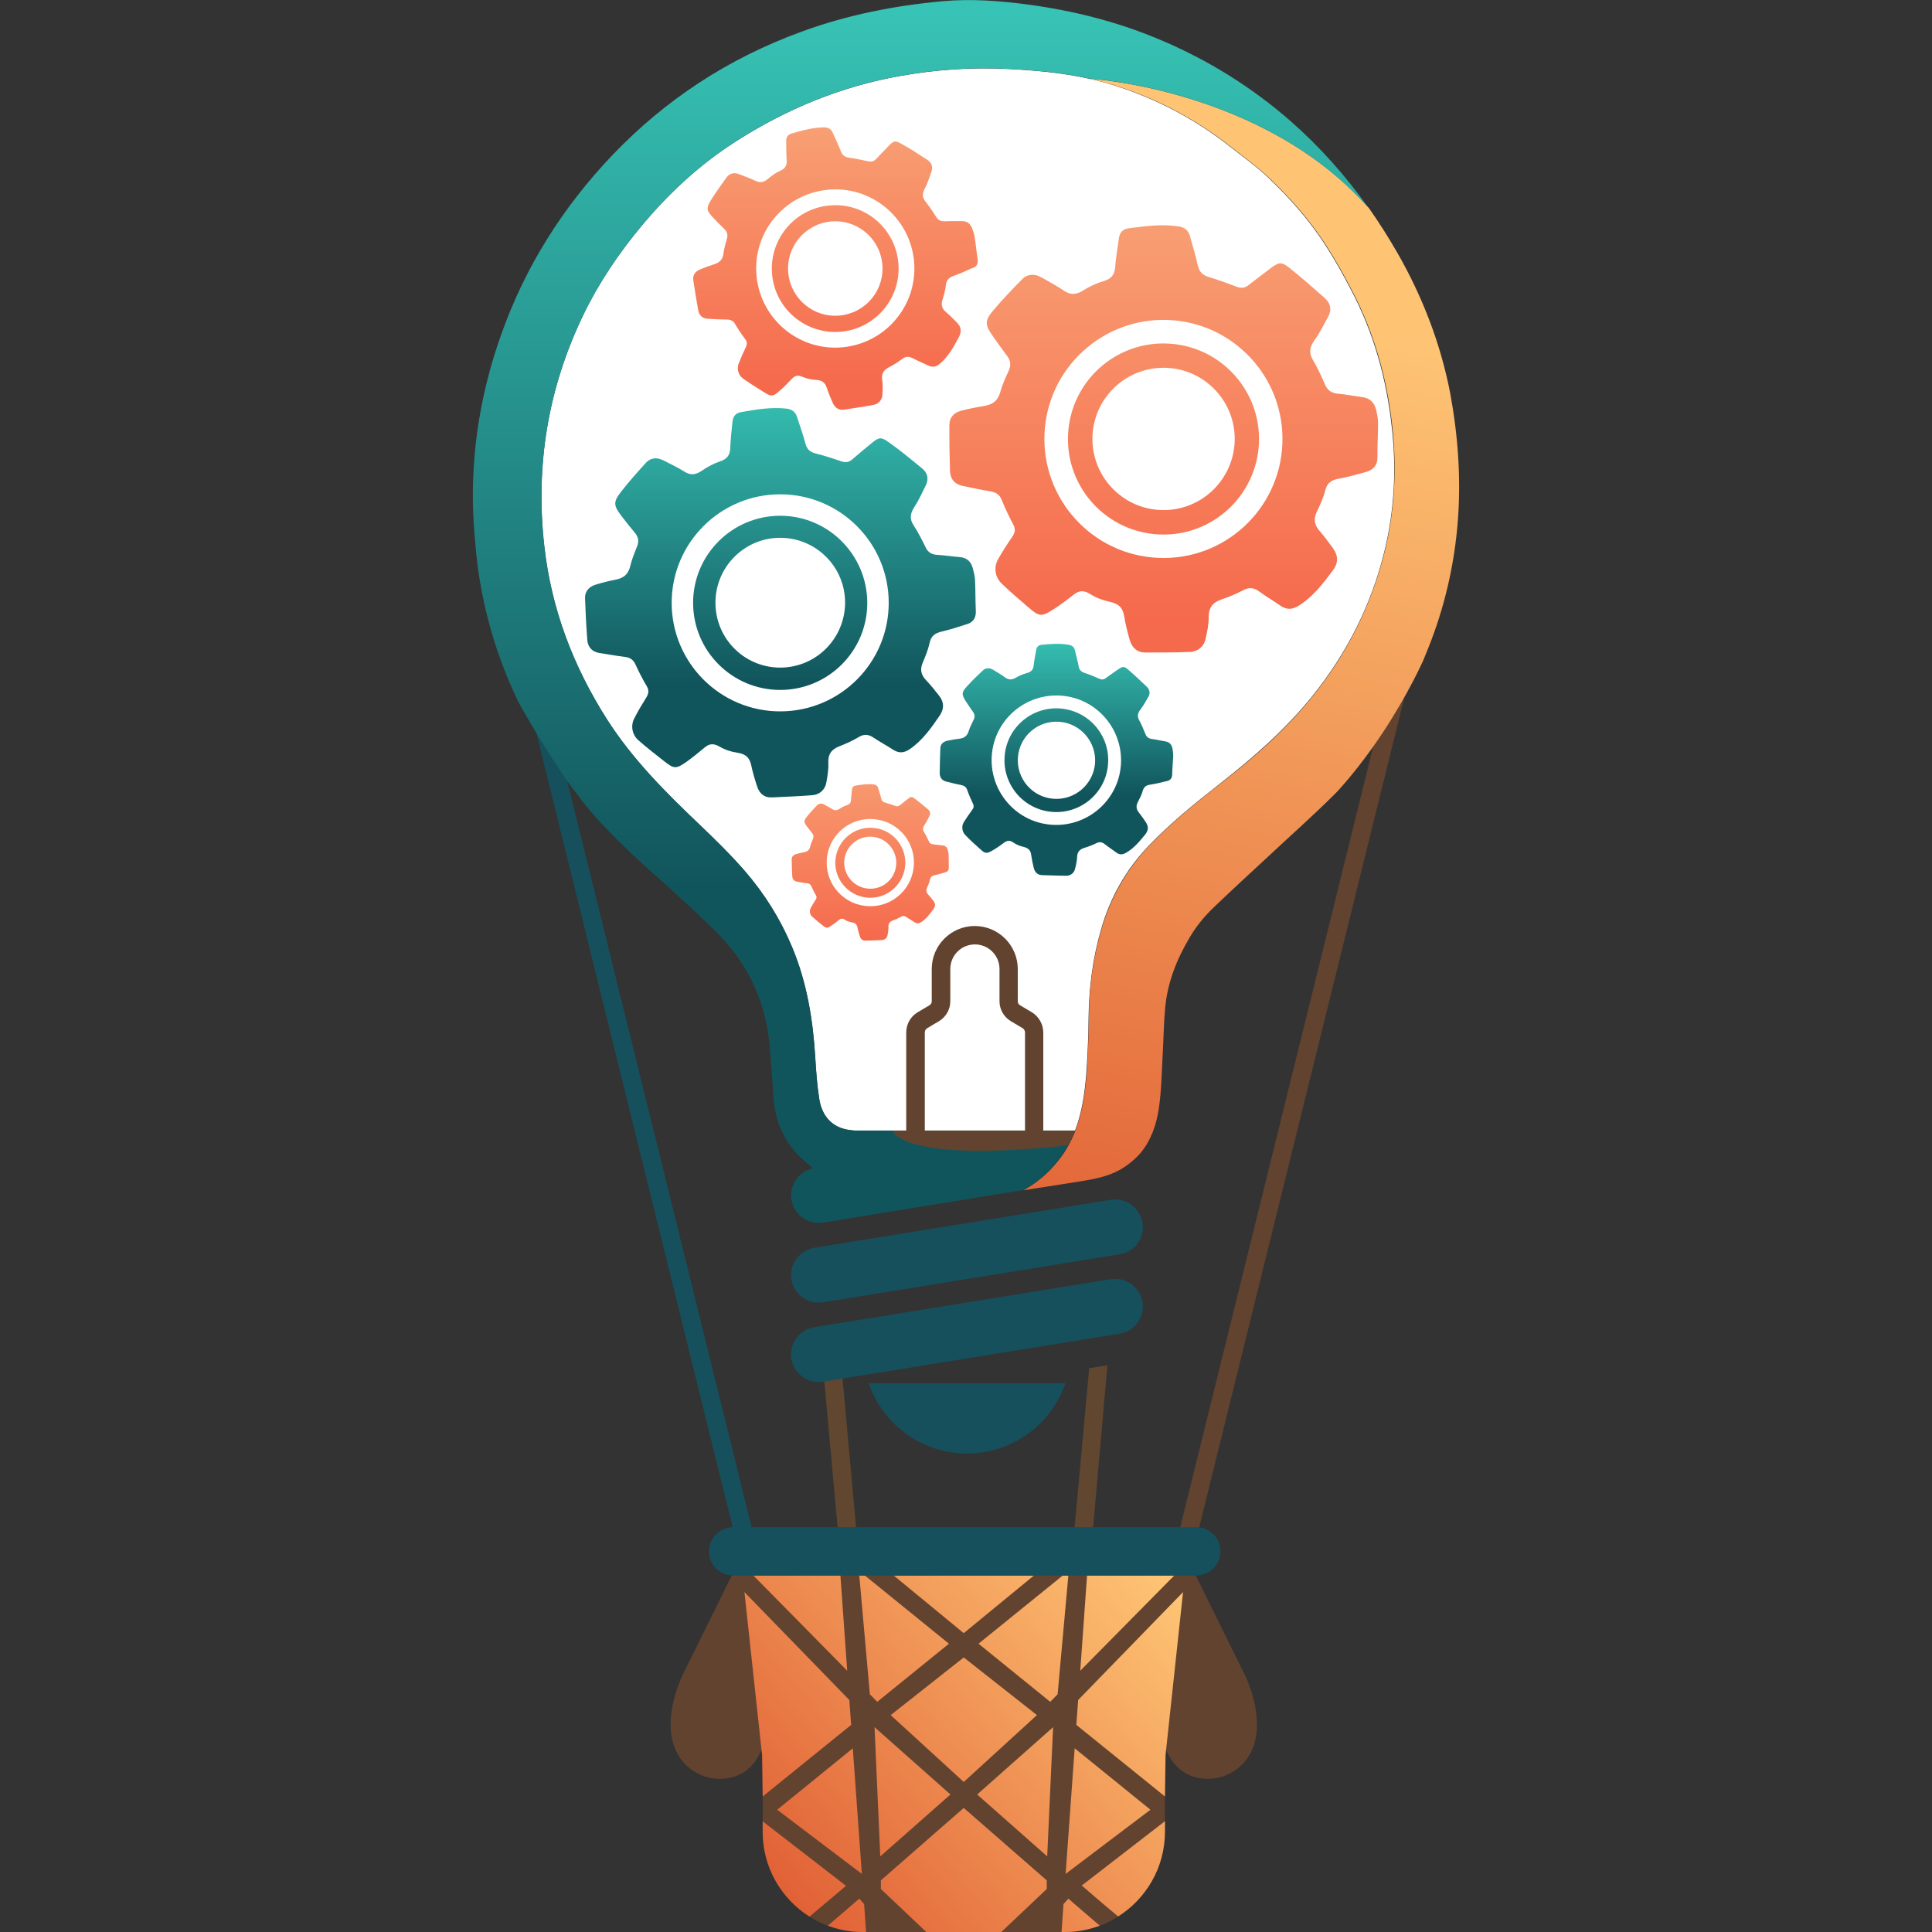<?xml version="1.0" encoding="utf-8"?>
<!-- Generator: Adobe Illustrator 27.8.1, SVG Export Plug-In . SVG Version: 6.00 Build 0)  -->
<svg version="1.1" id="Слой_1" xmlns="http://www.w3.org/2000/svg" xmlns:xlink="http://www.w3.org/1999/xlink" x="0px" y="0px"
	 viewBox="0 0 128 128" style="enable-background:new 0 0 128 128;" xml:space="preserve">
<rect x="0" y="0" width="128" height="128" fill="#333333" stroke="none"/>
<style type="text/css">
	.st0{fill:#FFFFFF;}
	.st1{fill:url(#SVGID_1_);}
	.st2{fill:url(#SVGID_00000136395050906257996660000003434993847767895207_);}
	.st3{fill:url(#SVGID_00000138571695411671045930000016367345743671947188_);}
	.st4{fill:url(#SVGID_00000014597662419121322980000004491814819762477703_);}
	.st5{fill:url(#SVGID_00000163785688687842799920000015229193920266413204_);}
	.st6{fill:url(#SVGID_00000054950949985307610070000017888036057434194091_);}
	.st7{fill:url(#SVGID_00000165209572146721837230000016401078988860765581_);}
	.st8{fill:url(#SVGID_00000093869509297347939860000009003637789642112662_);}
	.st9{fill:url(#SVGID_00000146499669127380352400000015265522470939834549_);}
	.st10{fill:url(#SVGID_00000119081742710617240740000015511964267130462612_);}
	.st11{fill:#624330;}
	.st12{fill:url(#SVGID_00000069390126502963137340000004148355608889651599_);}
	.st13{fill:url(#SVGID_00000061458769432836238610000013096310144313517222_);}
	.st14{fill:url(#SVGID_00000101822865581468770150000008681913163995457959_);}
	.st15{fill:url(#SVGID_00000080894715838930829390000004817268982725237674_);}
	.st16{fill:url(#SVGID_00000170270281956230725720000014132308524153060485_);}
	.st17{fill:url(#SVGID_00000177460498507158242380000011149208455019863190_);}
	.st18{fill:url(#SVGID_00000178199815209245462440000016049466197033340564_);}
	.st19{fill:url(#SVGID_00000140013545781678613540000018398131467561357749_);}
	.st20{fill:url(#SVGID_00000151501155108822706890000004954958552382354353_);}
	.st21{fill:url(#SVGID_00000146496479106227259340000001198639370924167313_);}
	.st22{fill:url(#SVGID_00000034779516894702666330000001059191528362587836_);}
	.st23{fill:url(#SVGID_00000150818228699430123250000003386959751805609125_);}
	.st24{fill:url(#SVGID_00000170271056730563068110000012134416936015948164_);}
	.st25{fill:url(#SVGID_00000131353353470023433710000014735744386709097146_);}
	.st26{fill:url(#SVGID_00000057133750658583711330000014168505436594159238_);}
	.st27{fill:url(#SVGID_00000154384278241870096780000004433827566544223367_);}
	.st28{fill:url(#SVGID_00000024710197366406846550000013920128775630840758_);}
	.st29{fill:#16505C;}
	.st30{fill:#614630;}
	.st31{opacity:0.5;}
	.st32{fill:url(#SVGID_00000025425659510660945900000001650391534106929305_);}
	.st33{fill:url(#SVGID_00000019663935900455250930000009274966822273999510_);}
	.st34{fill:url(#SVGID_00000089533021054186813210000017627303652914577845_);}
	.st35{fill:url(#SVGID_00000098938345660922776560000005848714465963441328_);}
	.st36{fill:url(#SVGID_00000170959794038930501040000004333805038022015399_);}
	.st37{fill:url(#SVGID_00000008134070946620304850000007019434070611403144_);}
	.st38{fill:url(#SVGID_00000111896062574682634930000013955143895710773651_);}
	.st39{fill:url(#SVGID_00000005971163816935469700000009960327996900433338_);}
	.st40{fill:url(#SVGID_00000049221406238415710830000011989623211083264691_);}
	.st41{fill:url(#SVGID_00000157286215657818842070000013711064248354205849_);}
	.st42{fill:url(#SVGID_00000116201871290811470240000015484460041814560649_);}
	.st43{fill:url(#SVGID_00000183962194466554760000000016081990674363691441_);}
	.st44{fill:url(#SVGID_00000090979732750866816040000007664300031265692861_);}
	.st45{fill:url(#SVGID_00000018959414220530788260000017922863294830267805_);}
	.st46{fill:url(#SVGID_00000104689963225099927120000008075936066511142329_);}
	.st47{fill:url(#SVGID_00000101083311369282587420000006385379521931170485_);}
	.st48{fill:url(#SVGID_00000168816834390566094610000010196562867807589817_);}
	.st49{fill:url(#SVGID_00000101072320476316088410000015380319439416540811_);}
	.st50{fill:url(#SVGID_00000072996307978884511340000004771006421910812094_);}
	.st51{fill:url(#SVGID_00000121982043532392349050000016653915065657220284_);}
	.st52{fill:url(#SVGID_00000129177561136837289740000014933316134911654558_);}
	.st53{fill:url(#SVGID_00000008142087833743491060000009847016825730354333_);}
	.st54{fill:url(#SVGID_00000163036111771337574420000008804330225786808482_);}
	.st55{fill:url(#SVGID_00000016756547347752006320000011801349372971833777_);}
	.st56{fill:url(#SVGID_00000152963113444811713590000006506667889241829043_);}
	.st57{fill:url(#SVGID_00000060028983771711953800000002411766191874333317_);}
	.st58{fill:url(#SVGID_00000056412028891080338870000003039858779837705381_);}
	.st59{fill:url(#SVGID_00000049908479755664790510000013591012859881864372_);}
	.st60{fill:url(#SVGID_00000077289134365521223880000014398081105171358884_);}
	.st61{fill:url(#SVGID_00000148629120406182954300000011573550074613205930_);}
	.st62{fill:url(#SVGID_00000115498835210119824260000014854928475833869212_);}
	.st63{fill:url(#SVGID_00000011719944511465401190000018285506500003658156_);}
	.st64{fill:url(#SVGID_00000182495945808599992910000002996266279444802444_);}
	.st65{fill:url(#SVGID_00000132774738886105735870000011274183498651665589_);}
	.st66{fill:url(#SVGID_00000031201982470573274310000016642935484912772746_);}
	.st67{fill:url(#SVGID_00000003803045271789743270000001726716445692864168_);}
	.st68{fill:url(#SVGID_00000032606403332320478770000004220344697183914148_);}
	.st69{fill:url(#SVGID_00000170249603036262849680000015884200261319787939_);}
	.st70{fill:url(#SVGID_00000057141739140535599640000012115439703694452614_);}
	.st71{fill:url(#SVGID_00000053534810918473745080000011882635888099094451_);}
	.st72{fill:url(#SVGID_00000068660117557357208720000005776970719368159109_);}
	.st73{fill:url(#SVGID_00000056392980329991522930000007300088428043297184_);}
	.st74{fill:url(#SVGID_00000134971906243673809810000003632730823753320604_);}
	.st75{fill:url(#SVGID_00000090270058736318312600000009898228828041678724_);}
	.st76{fill:url(#SVGID_00000113312506154985254880000007942656333117179779_);}
	.st77{fill:url(#SVGID_00000076579695819787457150000017204436354415034772_);}
	.st78{fill:url(#SVGID_00000158003567895942826060000012169533307862307212_);}
	.st79{fill:url(#SVGID_00000040540455655262302100000004782354394157364373_);}
	.st80{fill:url(#SVGID_00000164508480723473391310000005311364307158080399_);}
	.st81{fill:url(#SVGID_00000055668616142980452860000005777469214199476921_);}
	.st82{fill:url(#SVGID_00000052801090742903078680000011817601266642364082_);}
	.st83{fill:url(#SVGID_00000065033082000118724700000005967032703239334833_);}
	.st84{fill:url(#SVGID_00000174563694787634944660000014128145718740710065_);}
	.st85{fill:url(#SVGID_00000013888331216197628040000010280595034210757545_);}
	.st86{fill:url(#SVGID_00000166675792123118629530000009056202074090449342_);}
	.st87{fill:url(#SVGID_00000052102582985677692100000009243576708596262821_);}
	.st88{fill:url(#SVGID_00000163763810220738998360000014706320996158282886_);}
	.st89{fill:url(#SVGID_00000152235050746537918180000015324455678789579167_);}
	.st90{fill:url(#SVGID_00000008146336861457352000000008002154373699050919_);}
	.st91{fill:url(#SVGID_00000103966249180974185450000011477140400335355534_);}
	.st92{fill:url(#SVGID_00000089561812128454080300000002314266743465465223_);}
	.st93{fill:url(#SVGID_00000061439442460920309620000011593077168190697646_);}
	.st94{fill:url(#SVGID_00000162353516298074980950000004100233031016711057_);}
	.st95{fill:url(#SVGID_00000094619588853071379180000017519797658092340383_);}
	.st96{fill:url(#SVGID_00000165950302040938071770000003269077898783343744_);}
	.st97{fill:url(#SVGID_00000154386457454676490260000001027040595655240105_);}
	.st98{fill:url(#SVGID_00000004539403182312862550000011258278705498905268_);}
	.st99{fill:url(#SVGID_00000124152755902784116460000000867001535679794560_);}
	.st100{fill:url(#SVGID_00000003791318800582027030000007400255432618264731_);}
	.st101{fill:url(#SVGID_00000098190524309393316070000011608898597330075050_);}
	.st102{fill:url(#SVGID_00000140720635936917400400000018108264645040007851_);}
	.st103{fill:url(#SVGID_00000074442674227572130230000013470059494408848569_);}
	.st104{fill:url(#SVGID_00000175321934868968194300000004134509828393715343_);}
	.st105{fill:url(#SVGID_00000050653014405732105810000008080414915201167766_);}
	.st106{fill:url(#SVGID_00000036947501082371911500000011993353678807393215_);}
	.st107{fill:url(#SVGID_00000068670623968142437620000010760591868625884297_);}
	.st108{fill:url(#SVGID_00000138557282684765253620000009549564784569897090_);}
	.st109{fill:url(#SVGID_00000078745138698369883080000009202439350391643323_);}
	.st110{fill:url(#SVGID_00000080175614568182615460000003562790020526451877_);}
	.st111{fill:url(#SVGID_00000011713387090016230150000012234097070620200076_);}
	.st112{fill:url(#SVGID_00000165913006814739353670000017387921028258941886_);}
	.st113{fill:url(#SVGID_00000170983698350237630950000013198839229113704595_);}
	.st114{fill:url(#SVGID_00000140737065051438723820000001932887271437801106_);}
	.st115{fill:url(#SVGID_00000018931999911470376190000014782864677379118769_);}
	.st116{fill:url(#SVGID_00000171695605130602055690000013881478112863977109_);}
	.st117{fill:url(#SVGID_00000116229036172205701250000004588864257544811416_);}
	.st118{fill:url(#SVGID_00000180343808721765941490000012111461566471041214_);}
	.st119{fill:url(#SVGID_00000026123890843731175710000002164723035298590361_);}
	.st120{fill:url(#SVGID_00000060737091632001979500000012227483929569060748_);}
	.st121{fill:url(#SVGID_00000024712568570380852960000016264530212567875230_);}
	.st122{fill:url(#SVGID_00000000904731959174850520000008544579090657339011_);}
	.st123{fill:url(#SVGID_00000080907776782070692270000005104242410221448612_);}
	.st124{fill:url(#SVGID_00000025437955733191585300000007720390425487308419_);}
	.st125{fill:url(#SVGID_00000124154236904180975280000015149804553425494963_);}
	.st126{fill:url(#SVGID_00000106838131237746296770000016291875355014303667_);}
	.st127{fill:url(#SVGID_00000173871518244620951400000013646626886171503542_);}
	.st128{fill:url(#SVGID_00000002359488894174149770000015771044955726103169_);}
	.st129{fill:url(#SVGID_00000101104092753687413310000003620412912336722075_);}
	.st130{fill:url(#SVGID_00000105408353897751230460000007602772616805526427_);}
	.st131{fill:url(#SVGID_00000134245839650954585630000010686127012526443197_);}
	.st132{fill:url(#SVGID_00000085952286442248270270000010980246191173303218_);}
	.st133{fill:url(#SVGID_00000091725391903268028710000002215099751447696261_);}
	.st134{fill:url(#SVGID_00000084515366409130166590000000449084577600031366_);}
	.st135{fill:url(#SVGID_00000018945159365874915480000008311490281201765542_);}
	.st136{fill:url(#SVGID_00000103984734613504364920000005952988493667853982_);}
	.st137{fill:url(#SVGID_00000048491582141253140750000015308931761916199593_);}
	.st138{fill:url(#SVGID_00000075845827681386358370000009470164286172752304_);}
	.st139{fill:url(#SVGID_00000123435886290655517370000013401928405789947054_);}
	.st140{fill:url(#SVGID_00000084495553171971501450000008388270793781655451_);}
	.st141{fill:url(#SVGID_00000141449995582423501790000003467450604592389016_);}
	.st142{fill:url(#SVGID_00000101100655288595744850000006820451874764955032_);}
	.st143{fill:url(#SVGID_00000016791992193938449800000016262459257055728553_);}
	.st144{fill:url(#SVGID_00000048484533607482493820000014971934735196834963_);}
	.st145{fill:url(#SVGID_00000152247541411864868610000011259429394284462982_);}
	.st146{fill:url(#SVGID_00000021811975179354282040000009114548932661272987_);}
	.st147{fill:url(#SVGID_00000163043708553284555530000008783505694800221101_);}
	.st148{fill:url(#SVGID_00000033340354250192607200000003040166337801564801_);}
	.st149{fill:url(#SVGID_00000013887604666368292260000003803880686521362562_);}
</style>
<g>
	<path class="st0" d="M91.7,36.61c-0.87,3.51-2.47,6.66-4.74,9.49c-1.8,2.24-3.95,4.11-6.2,5.87c-1.63,1.27-3.22,2.57-4.65,4.06
		c-1.52,1.58-2.56,3.44-3.16,5.54c-0.56,1.93-0.81,3.9-0.83,5.91c0,0.63-0.02,1.25-0.05,1.87c-0.08,1.78-0.17,3.58-0.73,5.23
		c-0.04,0.11-0.08,0.22-0.12,0.33H56.63c-0.12-0.01-0.25-0.03-0.37-0.04c-1.16-0.16-1.82-0.93-1.99-2.07
		c-0.14-0.89-0.2-1.79-0.26-2.69c-0.15-2.52-0.55-4.99-1.53-7.34c-0.77-1.86-1.83-3.55-3.15-5.07c-0.94-1.08-1.97-2.09-3.01-3.08
		c-2.26-2.15-4.45-4.34-6.14-7c-2.23-3.5-3.65-7.26-4.12-11.4c-0.61-5.37,0.24-10.49,2.58-15.35c1.03-2.13,2.35-4.09,3.87-5.91
		c1.8-2.16,3.84-4.05,6.21-5.57c3.38-2.17,7.03-3.68,11-4.37c2.33-0.41,4.69-0.57,7.05-0.45c1.8,0.09,3.6,0.25,5.36,0.64l0,0
		c0.51,0.11,1.01,0.24,1.5,0.39c2.63,0.81,5.07,2.03,7.28,3.67c0.18,0.14,0.37,0.28,0.55,0.42c0.89,0.7,1.83,1.37,2.64,2.15
		c1.38,1.32,2.65,2.76,3.69,4.37c0.64,0.99,1.22,2.02,1.76,3.07c1.48,2.83,2.32,5.86,2.66,9.03C92.53,31.1,92.38,33.88,91.7,36.61z"
		/>
	<g>
		<linearGradient id="SVGID_1_" gradientUnits="userSpaceOnUse" x1="51.688" y1="56.845" x2="51.688" y2="25.521">
			<stop  offset="0.369" style="stop-color:#11555C"/>
			<stop  offset="1" style="stop-color:#37C3B5"/>
		</linearGradient>
		<path class="st1" d="M64.65,40.48c-0.03-0.68-0.02-1.35-0.05-2.03c-0.01-0.27-0.08-0.54-0.15-0.81c-0.12-0.43-0.39-0.69-0.85-0.73
			c-0.51-0.04-1.01-0.12-1.51-0.15c-0.35-0.02-0.59-0.15-0.75-0.47c-0.25-0.51-0.51-1.03-0.82-1.5c-0.29-0.45-0.2-0.8,0.07-1.22
			c0.29-0.44,0.5-0.93,0.74-1.4c0.22-0.44,0.13-0.84-0.24-1.14c-0.73-0.6-1.47-1.21-2.25-1.76c-0.48-0.34-0.62-0.29-1.07,0.07
			c-0.44,0.36-0.88,0.73-1.31,1.1c-0.21,0.18-0.43,0.22-0.7,0.13c-0.56-0.19-1.12-0.38-1.7-0.52c-0.4-0.1-0.61-0.29-0.71-0.7
			c-0.14-0.57-0.36-1.13-0.53-1.69c-0.11-0.37-0.35-0.55-0.73-0.59c-1.02-0.11-2.02,0.06-3.02,0.24c-0.33,0.06-0.51,0.29-0.54,0.62
			c-0.06,0.59-0.13,1.18-0.15,1.77c-0.02,0.45-0.2,0.71-0.68,0.87c-0.42,0.14-0.82,0.35-1.19,0.61c-0.42,0.29-0.77,0.32-1.16,0.07
			c-0.43-0.27-0.89-0.49-1.34-0.72c-0.07-0.04-0.15-0.07-0.23-0.1c-0.28-0.11-0.6-0.08-0.84,0.1c-0.04,0.03-0.08,0.06-0.12,0.1
			c-0.58,0.64-1.16,1.29-1.69,1.97c-0.51,0.66-0.48,0.9,0.04,1.58c0.3,0.39,0.6,0.77,0.91,1.14c0.22,0.27,0.26,0.55,0.13,0.88
			c-0.18,0.43-0.35,0.87-0.46,1.32c-0.12,0.53-0.44,0.78-0.95,0.88c-0.46,0.09-0.91,0.2-1.35,0.34c-0.42,0.13-0.7,0.43-0.69,0.88
			c0.03,0.93,0.08,1.86,0.15,2.78c0.04,0.47,0.31,0.78,0.79,0.86c0.56,0.09,1.13,0.19,1.69,0.26c0.34,0.04,0.57,0.18,0.71,0.5
			c0.23,0.5,0.48,0.99,0.76,1.46c0.15,0.27,0.11,0.48-0.04,0.73c-0.28,0.45-0.56,0.91-0.8,1.39c-0.25,0.48-0.14,1.07,0.26,1.43
			c0.55,0.49,1.14,0.94,1.72,1.4c0.66,0.52,0.79,0.53,1.5,0.03c0.41-0.29,0.8-0.62,1.19-0.94c0.29-0.24,0.56-0.3,0.99-0.05
			c0.36,0.21,0.76,0.34,1.18,0.4c0.57,0.09,0.81,0.35,0.91,0.83c0.1,0.48,0.24,0.94,0.39,1.4c0.15,0.46,0.46,0.76,0.99,0.73
			c0.9-0.05,1.81-0.07,2.71-0.15c0.44-0.04,0.8-0.37,0.88-0.8c0.08-0.44,0.16-0.9,0.14-1.34c-0.03-0.58,0.22-0.9,0.74-1.1
			c0.43-0.17,0.86-0.36,1.26-0.6c0.36-0.22,0.65-0.2,0.99,0.03c0.42,0.28,0.87,0.52,1.3,0.8c0.39,0.25,0.73,0.22,1.11-0.04
			c0.84-0.58,1.41-1.39,1.97-2.21c0.32-0.47,0.3-0.91-0.04-1.34c-0.28-0.35-0.55-0.7-0.86-1.02c-0.33-0.35-0.41-0.7-0.22-1.15
			c0.18-0.43,0.36-0.86,0.46-1.32c0.1-0.47,0.37-0.65,0.81-0.75c0.57-0.13,1.13-0.32,1.7-0.5C64.48,41.21,64.67,40.93,64.65,40.48z
			 M51.69,47.13c-3.97,0-7.19-3.22-7.19-7.19c0-3.97,3.22-7.19,7.19-7.19c3.97,0,7.19,3.22,7.19,7.19
			C58.88,43.91,55.66,47.13,51.69,47.13z"/>
		
			<linearGradient id="SVGID_00000067938902862398769120000015885800017152834714_" gradientUnits="userSpaceOnUse" x1="51.689" y1="56.845" x2="51.689" y2="25.521">
			<stop  offset="0.369" style="stop-color:#11555C"/>
			<stop  offset="1" style="stop-color:#37C3B5"/>
		</linearGradient>
		<path style="fill:url(#SVGID_00000067938902862398769120000015885800017152834714_);" d="M51.69,34.17
			c-3.18,0-5.77,2.58-5.77,5.77c0,3.18,2.58,5.77,5.77,5.77c3.19,0,5.77-2.58,5.77-5.77C57.45,36.75,54.87,34.17,51.69,34.17z
			 M51.69,44.23c-2.37,0-4.29-1.92-4.29-4.3c0-2.37,1.92-4.3,4.29-4.3c2.37,0,4.3,1.92,4.3,4.3C55.98,42.31,54.06,44.23,51.69,44.23
			z"/>
	</g>
	<g>
		<g>
			
				<linearGradient id="SVGID_00000036218976745933396460000005862616983455622538_" gradientUnits="userSpaceOnUse" x1="77.097" y1="13.696" x2="77.097" y2="41.063">
				<stop  offset="0" style="stop-color:#F8A074"/>
				<stop  offset="1" style="stop-color:#F56A4C"/>
			</linearGradient>
			<path style="fill:url(#SVGID_00000036218976745933396460000005862616983455622538_);" d="M91.26,30.27
				c-0.01-0.74,0.04-1.49,0.04-2.23c0-0.3-0.06-0.6-0.13-0.89c-0.11-0.47-0.4-0.77-0.9-0.84c-0.55-0.07-1.1-0.18-1.65-0.23
				c-0.38-0.04-0.64-0.19-0.81-0.55c-0.25-0.57-0.51-1.15-0.83-1.69c-0.3-0.51-0.19-0.89,0.13-1.33c0.34-0.47,0.59-1,0.87-1.5
				c0.27-0.47,0.18-0.91-0.21-1.26c-0.78-0.69-1.56-1.39-2.38-2.03c-0.51-0.39-0.66-0.35-1.18,0.03c-0.5,0.37-1,0.76-1.49,1.14
				c-0.24,0.19-0.48,0.22-0.78,0.11c-0.61-0.23-1.22-0.46-1.84-0.64c-0.43-0.13-0.65-0.35-0.75-0.8c-0.13-0.64-0.34-1.25-0.5-1.88
				c-0.11-0.41-0.35-0.62-0.77-0.68c-1.12-0.17-2.22-0.02-3.33,0.13c-0.37,0.05-0.57,0.29-0.62,0.65c-0.09,0.64-0.2,1.28-0.25,1.93
				c-0.04,0.49-0.25,0.77-0.78,0.92c-0.47,0.14-0.92,0.35-1.33,0.61c-0.48,0.3-0.85,0.31-1.28,0.02c-0.46-0.31-0.95-0.58-1.43-0.85
				c-0.08-0.04-0.16-0.08-0.25-0.12c-0.3-0.13-0.65-0.11-0.93,0.07c-0.05,0.03-0.09,0.07-0.13,0.11c-0.67,0.68-1.33,1.36-1.94,2.09
				c-0.59,0.7-0.56,0.96-0.02,1.73c0.31,0.44,0.62,0.87,0.94,1.3c0.23,0.31,0.26,0.61,0.1,0.97c-0.21,0.46-0.43,0.93-0.56,1.42
				c-0.16,0.58-0.52,0.83-1.08,0.92c-0.5,0.08-1.01,0.18-1.5,0.31c-0.47,0.12-0.79,0.43-0.79,0.94c-0.01,1.02,0.01,2.04,0.04,3.06
				c0.02,0.52,0.3,0.87,0.83,0.98c0.61,0.13,1.22,0.26,1.84,0.36c0.37,0.06,0.62,0.22,0.76,0.58c0.22,0.56,0.49,1.1,0.77,1.64
				c0.16,0.3,0.1,0.54-0.08,0.8c-0.33,0.48-0.65,0.98-0.94,1.49c-0.29,0.52-0.2,1.16,0.22,1.58c0.58,0.56,1.2,1.09,1.82,1.62
				c0.7,0.6,0.84,0.62,1.65,0.1c0.47-0.3,0.91-0.64,1.35-0.98c0.33-0.25,0.63-0.3,1.09-0.01c0.39,0.25,0.82,0.4,1.27,0.5
				c0.62,0.13,0.87,0.42,0.96,0.95c0.08,0.53,0.22,1.05,0.36,1.56c0.15,0.51,0.47,0.85,1.05,0.85c0.99-0.01,1.99,0.01,2.98-0.04
				c0.49-0.02,0.9-0.37,1-0.84c0.11-0.48,0.21-0.98,0.21-1.47c0-0.64,0.28-0.98,0.86-1.17c0.48-0.16,0.96-0.36,1.41-0.6
				c0.41-0.22,0.73-0.18,1.08,0.08c0.45,0.33,0.93,0.61,1.39,0.93c0.41,0.29,0.79,0.28,1.22,0.01c0.95-0.59,1.61-1.46,2.26-2.33
				c0.38-0.5,0.37-0.98,0.02-1.47c-0.29-0.39-0.57-0.79-0.89-1.15c-0.35-0.4-0.42-0.79-0.19-1.27c0.22-0.46,0.44-0.93,0.56-1.42
				c0.13-0.52,0.44-0.7,0.92-0.78c0.64-0.11,1.26-0.3,1.88-0.47C91.05,31.07,91.27,30.77,91.26,30.27z M76.75,36.96
				c-4.35-0.18-7.73-3.86-7.55-8.21c0.18-4.35,3.86-7.73,8.21-7.55c4.35,0.18,7.73,3.86,7.55,8.21
				C84.78,33.76,81.11,37.15,76.75,36.96z"/>
			
				<linearGradient id="SVGID_00000048465147631121873070000015212998209091664266_" gradientUnits="userSpaceOnUse" x1="77.084" y1="13.696" x2="77.084" y2="41.063">
				<stop  offset="0" style="stop-color:#F8A074"/>
				<stop  offset="1" style="stop-color:#F56A4C"/>
			</linearGradient>
			<path style="fill:url(#SVGID_00000048465147631121873070000015212998209091664266_);" d="M77.35,22.76
				c-3.49-0.15-6.44,2.56-6.59,6.06c-0.15,3.49,2.56,6.44,6.06,6.59c3.49,0.15,6.44-2.57,6.59-6.06
				C83.55,25.85,80.84,22.91,77.35,22.76z M76.89,33.79c-2.6-0.11-4.62-2.31-4.51-4.91c0.11-2.6,2.31-4.62,4.91-4.51
				c2.6,0.11,4.62,2.31,4.51,4.91C81.68,31.88,79.49,33.9,76.89,33.79z"/>
		</g>
	</g>
	<g>
		
			<linearGradient id="SVGID_00000143600454396913100950000006596006576558551228_" gradientUnits="userSpaceOnUse" x1="69.995" y1="58.799" x2="69.995" y2="42.076">
			<stop  offset="0.369" style="stop-color:#11555C"/>
			<stop  offset="1" style="stop-color:#37C3B5"/>
		</linearGradient>
		<path style="fill:url(#SVGID_00000143600454396913100950000006596006576558551228_);" d="M77.66,51.29
			c0.01-0.4,0.05-0.81,0.07-1.21c0-0.16-0.02-0.33-0.05-0.49c-0.05-0.26-0.2-0.43-0.47-0.47c-0.3-0.05-0.59-0.12-0.89-0.16
			c-0.21-0.03-0.35-0.12-0.43-0.32c-0.13-0.32-0.25-0.63-0.42-0.93c-0.15-0.28-0.08-0.49,0.1-0.72c0.19-0.25,0.34-0.53,0.5-0.8
			c0.15-0.25,0.11-0.49-0.09-0.69c-0.41-0.39-0.82-0.78-1.25-1.15c-0.27-0.22-0.35-0.2-0.64-0.01c-0.28,0.19-0.56,0.39-0.83,0.59
			c-0.14,0.1-0.27,0.11-0.42,0.04c-0.32-0.14-0.65-0.28-0.99-0.39c-0.23-0.08-0.35-0.2-0.39-0.45c-0.06-0.35-0.16-0.69-0.24-1.03
			c-0.05-0.22-0.18-0.34-0.41-0.38c-0.6-0.11-1.21-0.06-1.81,0c-0.2,0.02-0.32,0.15-0.35,0.34c-0.06,0.35-0.13,0.69-0.17,1.04
			c-0.03,0.26-0.15,0.41-0.44,0.49c-0.26,0.07-0.5,0.17-0.74,0.31c-0.26,0.15-0.47,0.15-0.7-0.01c-0.24-0.18-0.5-0.33-0.76-0.49
			c-0.04-0.03-0.09-0.05-0.13-0.07c-0.16-0.08-0.35-0.07-0.51,0.02c-0.03,0.02-0.05,0.03-0.07,0.06c-0.38,0.35-0.75,0.71-1.1,1.1
			c-0.33,0.37-0.32,0.51-0.05,0.94c0.16,0.24,0.32,0.48,0.49,0.72c0.12,0.17,0.13,0.34,0.03,0.53c-0.12,0.25-0.25,0.5-0.33,0.76
			c-0.1,0.31-0.3,0.44-0.6,0.48c-0.28,0.03-0.55,0.08-0.82,0.14c-0.26,0.06-0.44,0.22-0.45,0.49c-0.02,0.55-0.04,1.11-0.04,1.66
			c0,0.28,0.15,0.48,0.43,0.55c0.33,0.08,0.66,0.17,0.99,0.23c0.2,0.04,0.33,0.13,0.4,0.33c0.11,0.31,0.24,0.61,0.38,0.9
			c0.08,0.17,0.05,0.29-0.06,0.43c-0.19,0.26-0.37,0.52-0.54,0.79c-0.17,0.27-0.13,0.63,0.09,0.86c0.3,0.32,0.63,0.61,0.96,0.91
			c0.37,0.34,0.45,0.35,0.89,0.09c0.26-0.15,0.51-0.33,0.75-0.51c0.19-0.13,0.35-0.15,0.59,0.01c0.2,0.14,0.44,0.24,0.68,0.29
			c0.33,0.08,0.47,0.25,0.5,0.54c0.04,0.29,0.1,0.57,0.17,0.85c0.07,0.28,0.24,0.47,0.55,0.48c0.54,0.01,1.08,0.04,1.62,0.04
			c0.26,0,0.5-0.18,0.56-0.44c0.07-0.26,0.13-0.53,0.14-0.79c0.01-0.35,0.17-0.52,0.49-0.62c0.27-0.08,0.53-0.18,0.77-0.3
			c0.22-0.11,0.4-0.09,0.59,0.07c0.24,0.19,0.49,0.35,0.73,0.53c0.22,0.17,0.42,0.17,0.66,0.03c0.53-0.3,0.9-0.76,1.28-1.22
			c0.21-0.27,0.22-0.52,0.04-0.8c-0.15-0.22-0.3-0.44-0.46-0.64c-0.18-0.22-0.21-0.44-0.08-0.69c0.13-0.25,0.26-0.5,0.33-0.76
			c0.08-0.28,0.25-0.37,0.52-0.41c0.35-0.05,0.69-0.14,1.03-0.22C77.53,51.72,77.66,51.56,77.66,51.29z M69.65,54.64
			c-2.36-0.18-4.12-2.25-3.94-4.61c0.18-2.36,2.25-4.12,4.61-3.94c2.36,0.18,4.12,2.25,3.94,4.61
			C74.08,53.06,72.01,54.82,69.65,54.64z"/>
		
			<linearGradient id="SVGID_00000098184566233938141100000005655880041560701110_" gradientUnits="userSpaceOnUse" x1="69.986" y1="58.799" x2="69.986" y2="42.076">
			<stop  offset="0.369" style="stop-color:#11555C"/>
			<stop  offset="1" style="stop-color:#37C3B5"/>
		</linearGradient>
		<path style="fill:url(#SVGID_00000098184566233938141100000005655880041560701110_);" d="M70.25,46.94
			c-1.89-0.15-3.55,1.27-3.69,3.16c-0.15,1.89,1.27,3.55,3.16,3.69c1.89,0.15,3.55-1.27,3.69-3.16
			C73.56,48.74,72.15,47.09,70.25,46.94z M69.79,52.92c-1.41-0.11-2.46-1.34-2.35-2.75c0.11-1.41,1.34-2.46,2.75-2.35
			c1.41,0.11,2.46,1.34,2.36,2.75C72.43,51.98,71.2,53.03,69.79,52.92z"/>
	</g>
	<g>
		
			<linearGradient id="SVGID_00000134247554514244537000000015374575722737559191_" gradientUnits="userSpaceOnUse" x1="57.657" y1="50.169" x2="57.657" y2="62.22">
			<stop  offset="0" style="stop-color:#F8A074"/>
			<stop  offset="1" style="stop-color:#F56A4C"/>
		</linearGradient>
		<path style="fill:url(#SVGID_00000134247554514244537000000015374575722737559191_);" d="M62.86,57.46
			c-0.01-0.27,0-0.54-0.01-0.82c0-0.11-0.03-0.22-0.06-0.33c-0.04-0.17-0.15-0.28-0.34-0.3c-0.2-0.02-0.4-0.05-0.61-0.07
			c-0.14-0.01-0.24-0.06-0.3-0.2c-0.1-0.21-0.2-0.42-0.32-0.61c-0.11-0.18-0.08-0.32,0.04-0.49c0.12-0.17,0.21-0.37,0.31-0.56
			c0.09-0.18,0.06-0.34-0.09-0.46c-0.29-0.25-0.58-0.49-0.89-0.72c-0.19-0.14-0.25-0.12-0.43,0.02c-0.18,0.14-0.36,0.29-0.54,0.43
			c-0.09,0.07-0.17,0.08-0.28,0.05c-0.22-0.08-0.45-0.16-0.68-0.22c-0.16-0.04-0.24-0.12-0.28-0.29c-0.05-0.23-0.14-0.46-0.2-0.68
			c-0.04-0.15-0.14-0.22-0.29-0.24c-0.41-0.05-0.81,0.01-1.22,0.08c-0.13,0.02-0.21,0.11-0.22,0.24c-0.03,0.24-0.06,0.47-0.07,0.71
			c-0.01,0.18-0.08,0.28-0.28,0.35c-0.17,0.05-0.33,0.14-0.48,0.24c-0.17,0.11-0.31,0.12-0.47,0.02c-0.17-0.11-0.35-0.2-0.53-0.3
			c-0.03-0.02-0.06-0.03-0.09-0.04c-0.11-0.05-0.24-0.03-0.34,0.03c-0.02,0.01-0.03,0.03-0.05,0.04c-0.24,0.25-0.48,0.51-0.69,0.78
			c-0.21,0.26-0.2,0.36,0.01,0.63c0.12,0.16,0.24,0.31,0.36,0.47c0.09,0.11,0.1,0.22,0.04,0.36c-0.07,0.17-0.15,0.35-0.19,0.53
			c-0.05,0.21-0.18,0.31-0.39,0.35c-0.18,0.03-0.37,0.08-0.55,0.13c-0.17,0.05-0.28,0.17-0.28,0.35c0.01,0.37,0.02,0.75,0.04,1.12
			c0.01,0.19,0.12,0.32,0.31,0.35c0.23,0.04,0.45,0.09,0.68,0.11c0.14,0.02,0.23,0.07,0.28,0.21c0.09,0.2,0.19,0.4,0.3,0.59
			c0.06,0.11,0.04,0.2-0.02,0.29c-0.12,0.18-0.23,0.36-0.33,0.55c-0.1,0.19-0.06,0.43,0.1,0.57c0.22,0.2,0.45,0.39,0.68,0.57
			c0.26,0.21,0.32,0.22,0.6,0.02c0.17-0.11,0.33-0.24,0.49-0.37c0.12-0.1,0.23-0.12,0.4-0.01c0.14,0.09,0.3,0.14,0.47,0.17
			c0.23,0.04,0.32,0.15,0.36,0.34c0.04,0.19,0.09,0.38,0.15,0.57c0.06,0.19,0.18,0.31,0.39,0.3c0.36-0.01,0.73-0.02,1.09-0.04
			c0.18-0.01,0.33-0.14,0.36-0.32c0.03-0.18,0.07-0.36,0.06-0.54c-0.01-0.23,0.09-0.36,0.3-0.44c0.18-0.06,0.35-0.14,0.51-0.23
			c0.15-0.09,0.26-0.07,0.4,0.02c0.17,0.12,0.35,0.21,0.52,0.33c0.15,0.1,0.29,0.09,0.45-0.01c0.34-0.23,0.58-0.55,0.81-0.87
			c0.13-0.19,0.13-0.36-0.01-0.54c-0.11-0.14-0.22-0.28-0.34-0.41c-0.13-0.14-0.16-0.29-0.08-0.46c0.08-0.17,0.15-0.34,0.19-0.53
			c0.04-0.19,0.15-0.26,0.33-0.3c0.23-0.05,0.46-0.12,0.69-0.19C62.79,57.75,62.87,57.64,62.86,57.46z M57.61,60.04
			c-1.6-0.03-2.87-1.34-2.84-2.94c0.03-1.6,1.34-2.87,2.94-2.84c1.6,0.03,2.87,1.34,2.84,2.94C60.52,58.8,59.21,60.07,57.61,60.04z"
			/>
		
			<linearGradient id="SVGID_00000162321223410183255170000014434215607521839535_" gradientUnits="userSpaceOnUse" x1="57.658" y1="50.169" x2="57.658" y2="62.22">
			<stop  offset="0" style="stop-color:#F8A074"/>
			<stop  offset="1" style="stop-color:#F56A4C"/>
		</linearGradient>
		<path style="fill:url(#SVGID_00000162321223410183255170000014434215607521839535_);" d="M57.7,54.84c-1.28-0.02-2.33,1-2.36,2.28
			c-0.02,1.28,1,2.33,2.28,2.36c1.28,0.02,2.33-1,2.36-2.28C60,55.91,58.98,54.86,57.7,54.84z M57.63,58.88
			c-0.95-0.02-1.71-0.8-1.7-1.75c0.02-0.95,0.8-1.71,1.75-1.7c0.95,0.02,1.71,0.8,1.7,1.75C59.37,58.14,58.58,58.9,57.63,58.88z"/>
	</g>
	<g>
		
			<linearGradient id="SVGID_00000046302608187287707550000006695693603927501955_" gradientUnits="userSpaceOnUse" x1="55.352" y1="8.16" x2="55.352" y2="25.439">
			<stop  offset="0" style="stop-color:#F8A074"/>
			<stop  offset="1" style="stop-color:#F56A4C"/>
		</linearGradient>
		<path style="fill:url(#SVGID_00000046302608187287707550000006695693603927501955_);" d="M64.77,17.15
			c-0.08-0.49-0.12-0.98-0.2-1.47c-0.03-0.2-0.1-0.39-0.17-0.57c-0.12-0.3-0.34-0.47-0.68-0.46c-0.37,0.01-0.74-0.01-1.11,0.01
			c-0.26,0.01-0.44-0.06-0.58-0.28c-0.22-0.35-0.45-0.7-0.71-1.02c-0.25-0.3-0.21-0.56-0.04-0.89c0.18-0.34,0.29-0.71,0.42-1.07
			c0.13-0.34,0.03-0.62-0.26-0.81c-0.58-0.38-1.16-0.76-1.77-1.09C59.3,9.3,59.2,9.34,58.9,9.64c-0.29,0.3-0.58,0.6-0.86,0.9
			c-0.14,0.15-0.3,0.19-0.5,0.15c-0.42-0.09-0.84-0.18-1.27-0.24c-0.3-0.04-0.46-0.16-0.57-0.45c-0.15-0.4-0.35-0.79-0.52-1.19
			c-0.11-0.26-0.29-0.37-0.58-0.37c-0.75,0-1.46,0.21-2.17,0.41c-0.24,0.07-0.35,0.25-0.34,0.49c0,0.43,0,0.86,0.03,1.29
			c0.02,0.32-0.09,0.53-0.42,0.68c-0.3,0.14-0.57,0.32-0.81,0.53c-0.28,0.24-0.53,0.29-0.84,0.14c-0.33-0.16-0.68-0.28-1.03-0.42
			c-0.06-0.02-0.11-0.04-0.18-0.06c-0.21-0.06-0.44-0.01-0.6,0.14c-0.03,0.03-0.05,0.05-0.08,0.08c-0.37,0.51-0.74,1.03-1.07,1.56
			c-0.32,0.52-0.27,0.69,0.16,1.14c0.24,0.26,0.49,0.51,0.75,0.76c0.18,0.18,0.23,0.38,0.16,0.63c-0.09,0.33-0.19,0.66-0.23,0.99
			c-0.05,0.4-0.26,0.6-0.62,0.71c-0.32,0.1-0.64,0.22-0.95,0.35c-0.3,0.13-0.47,0.36-0.43,0.7c0.1,0.67,0.21,1.34,0.33,2
			c0.06,0.34,0.28,0.54,0.64,0.56c0.41,0.02,0.83,0.05,1.25,0.05c0.25,0,0.43,0.08,0.56,0.31c0.2,0.34,0.43,0.68,0.67,1
			c0.13,0.18,0.12,0.34,0.03,0.53c-0.17,0.35-0.33,0.71-0.47,1.07c-0.14,0.37-0.02,0.78,0.3,1.01c0.44,0.31,0.9,0.59,1.35,0.88
			c0.52,0.33,0.62,0.32,1.09-0.1c0.28-0.24,0.53-0.51,0.79-0.78c0.19-0.2,0.38-0.26,0.71-0.12c0.28,0.12,0.58,0.18,0.88,0.2
			c0.42,0.02,0.61,0.19,0.72,0.53c0.11,0.34,0.25,0.67,0.39,0.99c0.15,0.32,0.39,0.51,0.77,0.45c0.65-0.11,1.3-0.19,1.95-0.32
			c0.32-0.06,0.55-0.33,0.57-0.65c0.02-0.33,0.04-0.66-0.01-0.98c-0.07-0.42,0.08-0.67,0.45-0.86c0.3-0.16,0.59-0.33,0.86-0.54
			c0.24-0.19,0.46-0.19,0.72-0.05c0.33,0.17,0.67,0.31,1,0.47c0.3,0.15,0.55,0.1,0.8-0.12c0.56-0.48,0.91-1.12,1.25-1.76
			c0.2-0.37,0.15-0.68-0.14-0.97c-0.23-0.23-0.45-0.46-0.7-0.67c-0.27-0.22-0.36-0.48-0.25-0.82c0.1-0.32,0.19-0.65,0.23-0.99
			c0.04-0.35,0.22-0.5,0.53-0.61c0.41-0.14,0.8-0.32,1.19-0.5C64.7,17.7,64.82,17.48,64.77,17.15z M55.91,23
			c-2.87,0.32-5.46-1.76-5.78-4.64c-0.32-2.88,1.76-5.46,4.64-5.78c2.88-0.32,5.46,1.76,5.78,4.64C60.86,20.1,58.79,22.68,55.91,23z
			"/>
		
			<linearGradient id="SVGID_00000157988792334115448650000005209121519721477820_" gradientUnits="userSpaceOnUse" x1="55.341" y1="8.16" x2="55.341" y2="25.439">
			<stop  offset="0" style="stop-color:#F8A074"/>
			<stop  offset="1" style="stop-color:#F56A4C"/>
		</linearGradient>
		<path style="fill:url(#SVGID_00000157988792334115448650000005209121519721477820_);" d="M54.88,13.62
			c-2.31,0.25-3.97,2.33-3.72,4.63c0.25,2.31,2.33,3.97,4.63,3.72c2.31-0.25,3.97-2.33,3.72-4.63
			C59.26,15.03,57.19,13.36,54.88,13.62z M55.68,20.9c-1.72,0.19-3.26-1.05-3.45-2.77c-0.19-1.72,1.05-3.26,2.77-3.45
			c1.72-0.19,3.26,1.05,3.45,2.77C58.64,19.17,57.4,20.71,55.68,20.9z"/>
	</g>
	<path class="st11" d="M82.81,116.22c-0.7,1.25-2.17,1.89-3.56,1.54c-0.78-0.2-1.6-0.74-2.07-2.03v5.63c0,2.37-1.24,4.44-3.1,5.62
		c-0.38,0.24-0.79,0.45-1.22,0.61c-0.72,0.27-1.51,0.42-2.32,0.42H57.17c-0.82,0-1.6-0.15-2.32-0.42c-0.43-0.16-0.84-0.37-1.22-0.61
		c-1.86-1.18-3.1-3.25-3.1-5.62v-5.63c-0.47,1.3-1.29,1.84-2.07,2.03c-1.39,0.35-2.86-0.29-3.56-1.54c-1.25-2.25,0.4-5.4,0.4-5.4
		l3.23-6.54l15.12-0.39l0.2-0.01h0l0.2,0.01l15.12,0.39l3.23,6.54C82.41,110.82,84.06,113.97,82.81,116.22z"/>
	<g>
		
			<linearGradient id="SVGID_00000012467695078212023460000018359540772867001751_" gradientUnits="userSpaceOnUse" x1="39.978" y1="118.577" x2="68.652" y2="94.315">
			<stop  offset="0" style="stop-color:#DD532D"/>
			<stop  offset="1" style="stop-color:#FEC474"/>
		</linearGradient>
		<polygon style="fill:url(#SVGID_00000012467695078212023460000018359540772867001751_);" points="55.68,104.39 49.92,104.39 
			56.13,110.69 		"/>
		
			<linearGradient id="SVGID_00000080884980996448881250000017115337886691330981_" gradientUnits="userSpaceOnUse" x1="41.064" y1="119.86" x2="69.737" y2="95.598">
			<stop  offset="0" style="stop-color:#DD532D"/>
			<stop  offset="1" style="stop-color:#FEC474"/>
		</linearGradient>
		<polygon style="fill:url(#SVGID_00000080884980996448881250000017115337886691330981_);" points="56.39,114.28 56.27,112.63 
			49.32,105.48 50.49,116.28 50.53,119.02 		"/>
		
			<linearGradient id="SVGID_00000013900207409246560050000002412026788525868431_" gradientUnits="userSpaceOnUse" x1="47.651" y1="127.645" x2="76.325" y2="103.383">
			<stop  offset="0" style="stop-color:#DD532D"/>
			<stop  offset="1" style="stop-color:#FEC474"/>
		</linearGradient>
		<polygon style="fill:url(#SVGID_00000013900207409246560050000002412026788525868431_);" points="57.1,124.15 56.5,115.83 
			51.49,119.9 		"/>
		
			<linearGradient id="SVGID_00000072968963874892400340000009199529878374368387_" gradientUnits="userSpaceOnUse" x1="47.614" y1="127.601" x2="76.287" y2="103.339">
			<stop  offset="0" style="stop-color:#DD532D"/>
			<stop  offset="1" style="stop-color:#FEC474"/>
		</linearGradient>
		<path style="fill:url(#SVGID_00000072968963874892400340000009199529878374368387_);" d="M50.53,120.67v0.69
			c0,2.37,1.24,4.44,3.1,5.62c0.86-0.71,2.42-2.04,2.42-2.04L50.53,120.67z"/>
		
			<linearGradient id="SVGID_00000065758992605022118910000014205515355135291029_" gradientUnits="userSpaceOnUse" x1="51.248" y1="131.896" x2="79.921" y2="107.633">
			<stop  offset="0" style="stop-color:#DD532D"/>
			<stop  offset="1" style="stop-color:#FEC474"/>
		</linearGradient>
		<path style="fill:url(#SVGID_00000065758992605022118910000014205515355135291029_);" d="M56.93,125.79l-2.08,1.79
			c0.72,0.27,1.51,0.42,2.32,0.42h0.21l-0.13-1.85L56.93,125.79z"/>
		
			<linearGradient id="SVGID_00000141432159949432934120000009555821011910522009_" gradientUnits="userSpaceOnUse" x1="47.617" y1="127.605" x2="76.29" y2="103.343">
			<stop  offset="0" style="stop-color:#DD532D"/>
			<stop  offset="1" style="stop-color:#FEC474"/>
		</linearGradient>
		<polygon style="fill:url(#SVGID_00000141432159949432934120000009555821011910522009_);" points="57.94,114.43 58.32,122.99 
			62.97,118.89 		"/>
		
			<linearGradient id="SVGID_00000023981981938514120050000018429012830167840651_" gradientUnits="userSpaceOnUse" x1="42.407" y1="121.447" x2="71.08" y2="97.185">
			<stop  offset="0" style="stop-color:#DD532D"/>
			<stop  offset="1" style="stop-color:#FEC474"/>
		</linearGradient>
		<polygon style="fill:url(#SVGID_00000023981981938514120050000018429012830167840651_);" points="62.87,108.9 57.31,104.39 
			56.93,104.39 57.63,112.25 58.12,112.75 		"/>
		
			<linearGradient id="SVGID_00000132055837326512575890000003953357365252219291_" gradientUnits="userSpaceOnUse" x1="42.943" y1="122.081" x2="71.617" y2="97.819">
			<stop  offset="0" style="stop-color:#DD532D"/>
			<stop  offset="1" style="stop-color:#FEC474"/>
		</linearGradient>
		<polygon style="fill:url(#SVGID_00000132055837326512575890000003953357365252219291_);" points="63.85,108.2 63.85,108.2 
			63.85,108.2 63.85,108.2 63.85,108.19 63.85,108.2 63.85,108.2 63.85,108.2 63.85,108.2 63.85,108.2 68.49,104.39 63.85,104.39 
			63.85,104.39 59.22,104.39 63.85,108.2 		"/>
		
			<linearGradient id="SVGID_00000158723569029630888860000010608833442341394831_" gradientUnits="userSpaceOnUse" x1="47.811" y1="127.834" x2="76.485" y2="103.572">
			<stop  offset="0" style="stop-color:#DD532D"/>
			<stop  offset="1" style="stop-color:#FEC474"/>
		</linearGradient>
		<polygon style="fill:url(#SVGID_00000158723569029630888860000010608833442341394831_);" points="72.02,104.39 71.57,110.69 
			77.79,104.39 		"/>
		
			<linearGradient id="SVGID_00000124153192179530351000000010727060732943864230_" gradientUnits="userSpaceOnUse" x1="52.631" y1="133.53" x2="81.304" y2="109.268">
			<stop  offset="0" style="stop-color:#DD532D"/>
			<stop  offset="1" style="stop-color:#FEC474"/>
		</linearGradient>
		<polygon style="fill:url(#SVGID_00000124153192179530351000000010727060732943864230_);" points="71.43,112.63 71.31,114.28 
			77.18,119.02 77.22,116.28 78.38,105.48 		"/>
		
			<linearGradient id="SVGID_00000063592421885896344030000011737914648552908990_" gradientUnits="userSpaceOnUse" x1="53.702" y1="134.796" x2="82.376" y2="110.534">
			<stop  offset="0" style="stop-color:#DD532D"/>
			<stop  offset="1" style="stop-color:#FEC474"/>
		</linearGradient>
		<polygon style="fill:url(#SVGID_00000063592421885896344030000011737914648552908990_);" points="76.22,119.9 71.2,115.83 
			70.6,124.15 		"/>
		
			<linearGradient id="SVGID_00000059289523221869117740000012966302507599985564_" gradientUnits="userSpaceOnUse" x1="57.361" y1="139.121" x2="86.035" y2="114.859">
			<stop  offset="0" style="stop-color:#DD532D"/>
			<stop  offset="1" style="stop-color:#FEC474"/>
		</linearGradient>
		<path style="fill:url(#SVGID_00000059289523221869117740000012966302507599985564_);" d="M74.08,126.97
			c1.86-1.18,3.1-3.25,3.1-5.62v-0.69l-5.51,4.26C71.67,124.93,73.22,126.26,74.08,126.97z"/>
		
			<linearGradient id="SVGID_00000112619921363877883650000008357410301082419862_" gradientUnits="userSpaceOnUse" x1="57.262" y1="139.004" x2="85.936" y2="114.741">
			<stop  offset="0" style="stop-color:#DD532D"/>
			<stop  offset="1" style="stop-color:#FEC474"/>
		</linearGradient>
		<path style="fill:url(#SVGID_00000112619921363877883650000008357410301082419862_);" d="M70.46,126.15L70.33,128h0.21
			c0.82,0,1.6-0.15,2.32-0.42l-2.08-1.79L70.46,126.15z"/>
		
			<linearGradient id="SVGID_00000145058678840071487110000006776563401830528905_" gradientUnits="userSpaceOnUse" x1="52.393" y1="133.249" x2="81.067" y2="108.987">
			<stop  offset="0" style="stop-color:#DD532D"/>
			<stop  offset="1" style="stop-color:#FEC474"/>
		</linearGradient>
		<polygon style="fill:url(#SVGID_00000145058678840071487110000006776563401830528905_);" points="69.38,122.99 69.77,114.43 
			64.74,118.89 		"/>
		
			<linearGradient id="SVGID_00000159431386900911777500000005256097827436839857_" gradientUnits="userSpaceOnUse" x1="47.517" y1="127.487" x2="76.191" y2="103.225">
			<stop  offset="0" style="stop-color:#DD532D"/>
			<stop  offset="1" style="stop-color:#FEC474"/>
		</linearGradient>
		<polygon style="fill:url(#SVGID_00000159431386900911777500000005256097827436839857_);" points="70.4,104.39 64.83,108.9 
			69.58,112.75 70.07,112.25 70.78,104.39 		"/>
		
			<linearGradient id="SVGID_00000078751739450164236510000004043808339063620767_" gradientUnits="userSpaceOnUse" x1="53.078" y1="134.059" x2="81.752" y2="109.797">
			<stop  offset="0" style="stop-color:#DD532D"/>
			<stop  offset="1" style="stop-color:#FEC474"/>
		</linearGradient>
		<polygon style="fill:url(#SVGID_00000078751739450164236510000004043808339063620767_);" points="63.85,119.78 63.85,119.78 
			63.85,119.78 63.85,119.78 63.85,119.78 63.85,119.78 63.85,119.78 63.85,119.78 58.36,124.58 58.36,125.15 61.37,128 63.85,128 
			63.85,128 66.34,128 69.35,125.15 69.35,124.58 63.85,119.78 		"/>
		
			<linearGradient id="SVGID_00000090994602670333264760000011103882459977762746_" gradientUnits="userSpaceOnUse" x1="47.585" y1="127.567" x2="76.258" y2="103.305">
			<stop  offset="0" style="stop-color:#DD532D"/>
			<stop  offset="1" style="stop-color:#FEC474"/>
		</linearGradient>
		<polygon style="fill:url(#SVGID_00000090994602670333264760000011103882459977762746_);" points="63.85,118.06 63.85,118.06 
			63.85,118.06 68.7,113.63 63.85,109.81 63.85,109.81 63.85,109.81 63.85,109.81 63.85,109.81 63.85,109.81 63.85,109.81 
			63.85,109.81 63.85,109.81 63.85,109.81 63.85,109.81 59.01,113.63 63.85,118.06 63.85,118.06 63.85,118.06 63.85,118.06 
			63.85,118.06 63.85,118.06 63.85,118.06 63.85,118.06 		"/>
	</g>
	<path class="st29" d="M75.72,81.3c0,0.88-0.64,1.66-1.54,1.8l-19.65,3.18c-1,0.16-1.93-0.52-2.1-1.51c-0.16-1,0.52-1.93,1.51-2.1
		l19.65-3.18c1-0.16,1.93,0.52,2.1,1.51C75.72,81.1,75.72,81.2,75.72,81.3z"/>
	<path class="st29" d="M57.55,91.64c0.93,2.71,3.5,4.66,6.52,4.66c3.02,0,5.59-1.95,6.52-4.66H57.55z"/>
	<polygon points="64.45,103.87 64.45,103.89 64.05,103.88 	"/>
	<polygon points="64.05,103.88 63.65,103.89 63.65,103.87 	"/>
	<g>
		<g>
			
				<rect x="55.03" y="90.57" transform="matrix(0.996 -0.091 0.091 0.996 -8.519 5.462)" class="st30" width="1.22" height="11.19"/>
		</g>
	</g>
	<g>
		<g>
			<polygon class="st30" points="73.37,90.45 72.37,101.79 71.15,101.67 72.16,90.65 			"/>
		</g>
	</g>
	<g>
		<g>
			<g>
				
					<rect x="42" y="46.57" transform="matrix(0.971 -0.24 0.24 0.971 -16.671 12.421)" class="st29" width="1.22" height="56.04"/>
			</g>
		</g>
	</g>
	<g>
		<g>
			
				<rect x="56.03" y="72.24" transform="matrix(0.24 -0.971 0.971 0.24 -5.502 138.671)" class="st11" width="59.62" height="1.22"/>
		</g>
	</g>
	<path class="st29" d="M80.86,102.78c0,0.44-0.18,0.84-0.47,1.13c-0.29,0.29-0.69,0.47-1.13,0.47H48.57c-0.89,0-1.6-0.72-1.6-1.6
		c0-0.44,0.18-0.84,0.47-1.13c0.29-0.29,0.69-0.47,1.13-0.47h30.69C80.14,101.18,80.86,101.9,80.86,102.78z"/>
	<path class="st29" d="M75.72,86.56c0,0.88-0.64,1.66-1.54,1.8l-19.65,3.18c-1,0.16-1.93-0.52-2.1-1.51c-0.16-1,0.52-1.94,1.51-2.1
		l19.65-3.18c1-0.16,1.93,0.52,2.1,1.51C75.72,86.36,75.72,86.46,75.72,86.56z"/>
	<path d="M40.26,54.99c-0.12-0.13-0.24-0.25-0.36-0.38C40.04,54.74,40.16,54.87,40.26,54.99z"/>
	<path class="st31" d="M71.25,74.91c-0.3,0.72-0.72,1.49-1.33,2.21h-0.35c0.02-0.03,0.04-0.07,0.05-0.12
		c0.11-0.45,0.09-0.91,0.13-1.37c0.02-0.24,0.05-0.48,0.07-0.72H71.25z"/>
	
		<linearGradient id="SVGID_00000070818234317125608390000014882658344248893884_" gradientUnits="userSpaceOnUse" x1="70.039" y1="93.553" x2="84.291" y2="20.709">
		<stop  offset="0" style="stop-color:#DD532D"/>
		<stop  offset="1" style="stop-color:#FEC474"/>
	</linearGradient>
	<path style="fill:url(#SVGID_00000070818234317125608390000014882658344248893884_);" d="M96.59,34.44
		c-0.22,2.94-0.88,5.81-1.99,8.56c-0.12,0.3-0.24,0.6-0.37,0.9c0,0,0,0.01-0.01,0.01c0,0,0,0.01-0.01,0.02c0,0,0,0.01-0.01,0.02
		c-0.16,0.36-1.33,2.85-3.26,5.57c-0.63,0.88-1.33,1.79-2.11,2.66c-0.01,0.01-0.02,0.02-0.03,0.04c-0.12,0.13-0.24,0.27-0.37,0.39
		c-1.41,1.41-2.91,2.73-4.37,4.1c-1.21,1.12-2.43,2.24-3.62,3.38c-0.62,0.59-1.17,1.25-1.61,2c-0.86,1.44-1.47,2.97-1.63,4.64
		c-0.1,1.05-0.11,2.1-0.17,3.15c-0.07,1.18-0.08,2.37-0.25,3.53c-0.16,1.09-0.51,2.1-1.16,2.91c0,0.01-0.01,0.01-0.02,0.03
		c-0.49,0.56-1.1,1.04-1.78,1.34c-0.7,0.31-1.46,0.45-2.2,0.57c-0.95,0.15-1.91,0.3-2.86,0.45c0,0-0.01,0-0.01,0l-0.94,0.15
		c0.88-0.49,1.58-1.09,2.12-1.74c0.13-0.15,0.25-0.31,0.37-0.47c0.07-0.09,0.13-0.19,0.2-0.28c0.01-0.01,0.01-0.02,0.02-0.03
		c0.03-0.04,0.06-0.09,0.08-0.13c0.07-0.11,0.13-0.21,0.19-0.32c0.03-0.06,0.06-0.11,0.09-0.17c0.02-0.04,0.04-0.08,0.06-0.12
		c0.03-0.06,0.06-0.12,0.09-0.19c0.03-0.07,0.07-0.15,0.1-0.22c0.01-0.01,0.01-0.03,0.02-0.04c0.02-0.06,0.05-0.11,0.07-0.17
		c0.01-0.02,0.02-0.04,0.02-0.06c0,0,0,0,0,0h0c0.04-0.11,0.08-0.22,0.12-0.33c0.56-1.65,0.66-3.45,0.73-5.23
		c0.03-0.63,0.04-1.25,0.05-1.87c0.01-2.01,0.27-3.98,0.83-5.91c0.61-2.09,1.64-3.95,3.16-5.54c1.43-1.49,3.02-2.8,4.65-4.06
		c2.26-1.75,4.4-3.62,6.2-5.87c2.27-2.82,3.86-5.98,4.74-9.49c0.68-2.73,0.83-5.51,0.53-8.31c-0.34-3.17-1.18-6.2-2.66-9.03
		c-0.54-1.05-1.12-2.08-1.76-3.07c-1.04-1.61-2.31-3.05-3.69-4.37c-0.82-0.78-1.75-1.45-2.64-2.15c-0.18-0.14-0.36-0.28-0.55-0.42
		c-2.21-1.64-4.65-2.87-7.28-3.67c-0.5-0.15-1-0.28-1.5-0.39l0,0c0,0,11.54,0.67,18.52,8.57c0,0,0,0,0,0v0h0
		c0.67,0.95,1.3,1.95,1.89,2.97c1.66,2.9,2.86,6,3.5,9.3C96.59,28.82,96.8,31.63,96.59,34.44z"/>
	<polygon points="90.66,13.78 90.66,13.78 90.66,13.77 	"/>
	
		<linearGradient id="SVGID_00000144295871763160403820000015200934912770960537_" gradientUnits="userSpaceOnUse" x1="60.993" y1="92.709" x2="60.993" y2="0.763">
		<stop  offset="0.369" style="stop-color:#11555C"/>
		<stop  offset="1" style="stop-color:#37C3B5"/>
	</linearGradient>
	<path style="fill:url(#SVGID_00000144295871763160403820000015200934912770960537_);" d="M90.66,13.77
		c-6.98-7.9-18.52-8.57-18.52-8.57c-1.75-0.39-3.56-0.55-5.36-0.64c-2.37-0.12-4.73,0.04-7.05,0.45c-3.97,0.69-7.62,2.2-11,4.37
		c-2.37,1.52-4.41,3.41-6.21,5.57c-1.52,1.82-2.84,3.78-3.87,5.91c-2.34,4.86-3.19,9.97-2.58,15.35c0.47,4.14,1.9,7.89,4.12,11.4
		c1.69,2.66,3.88,4.85,6.14,7c1.04,0.99,2.07,2,3.01,3.08c1.31,1.51,2.37,3.21,3.15,5.07c0.98,2.35,1.38,4.82,1.53,7.34
		c0.05,0.9,0.12,1.8,0.26,2.69c0.17,1.13,0.84,1.91,1.99,2.07c0.12,0.02,0.25,0.03,0.37,0.04h14.59l0,0
		c-0.01,0.02-0.01,0.04-0.02,0.06c-0.02,0.06-0.05,0.12-0.07,0.17c0,0.01-0.01,0.03-0.02,0.04c-0.03,0.07-0.06,0.15-0.1,0.22
		c-0.03,0.06-0.06,0.12-0.09,0.19c-0.02,0.04-0.04,0.08-0.06,0.12c-0.03,0.06-0.06,0.11-0.09,0.17c-0.06,0.11-0.12,0.21-0.19,0.32
		c-0.03,0.04-0.05,0.09-0.08,0.13c-0.01,0.01-0.01,0.02-0.02,0.03c-0.06,0.1-0.13,0.19-0.2,0.28c-0.11,0.16-0.24,0.32-0.37,0.47
		c-0.55,0.64-1.24,1.25-2.12,1.74L54.54,81c-1,0.16-1.94-0.52-2.1-1.51c-0.16-0.96,0.47-1.88,1.42-2.08l-0.62-0.55l-0.01,0
		c-1.25-1.1-1.87-2.52-1.99-4.21c-0.07-1.03-0.14-2.05-0.22-3.08c-0.22-3.03-1.38-5.66-3.54-7.8c-1.34-1.33-2.74-2.59-4.15-3.85
		c-1.06-0.95-2.09-1.91-3.07-2.93c-0.12-0.13-0.24-0.25-0.36-0.38c0,0,0,0-0.01,0c-0.61-0.66-1.19-1.35-1.72-2.08
		c-0.05-0.07-0.11-0.13-0.17-0.2c-1.86-2.56-3.57-5.67-3.68-5.86c0-0.01,0-0.01,0-0.01c-1.48-3.1-2.42-6.36-2.77-9.8
		c-0.14-1.38-0.24-2.78-0.22-4.17c0.04-3.55,0.69-7,1.88-10.34c1.59-4.48,4.07-8.41,7.34-11.85c3.54-3.71,7.72-6.44,12.55-8.2
		c3.03-1.11,6.16-1.73,9.35-2.02c1.88-0.17,3.77-0.03,5.65,0.22c2.97,0.4,5.86,1.12,8.63,2.28c3.22,1.34,6.15,3.15,8.77,5.44
		C87.46,9.74,89.17,11.67,90.66,13.77z"/>
	<g>
		<path class="st11" d="M69.12,74.91v-6.5c0-0.54-0.29-1.06-0.75-1.34l-0.79-0.47c-0.09-0.05-0.15-0.15-0.15-0.26v-2.14
			c0-1.57-1.28-2.85-2.85-2.85c-1.57,0-2.85,1.28-2.85,2.85v2.14c0,0.11-0.06,0.21-0.15,0.26l-0.79,0.47
			c-0.47,0.28-0.75,0.79-0.75,1.34v6.5h-0.9c0,0,0.55,2.18,11.64,0.97c0.17-0.31,0.32-0.64,0.45-0.97H69.12z M61.27,74.91v-6.5
			c0-0.12,0.06-0.23,0.16-0.29l0.79-0.47c0.46-0.28,0.74-0.78,0.74-1.31v-2.14c0-0.9,0.73-1.63,1.63-1.63s1.63,0.73,1.63,1.63v2.14
			c0,0.53,0.28,1.03,0.74,1.31l0.79,0.47c0.1,0.06,0.16,0.17,0.16,0.29v6.5H61.27z"/>
	</g>
</g>
</svg>
